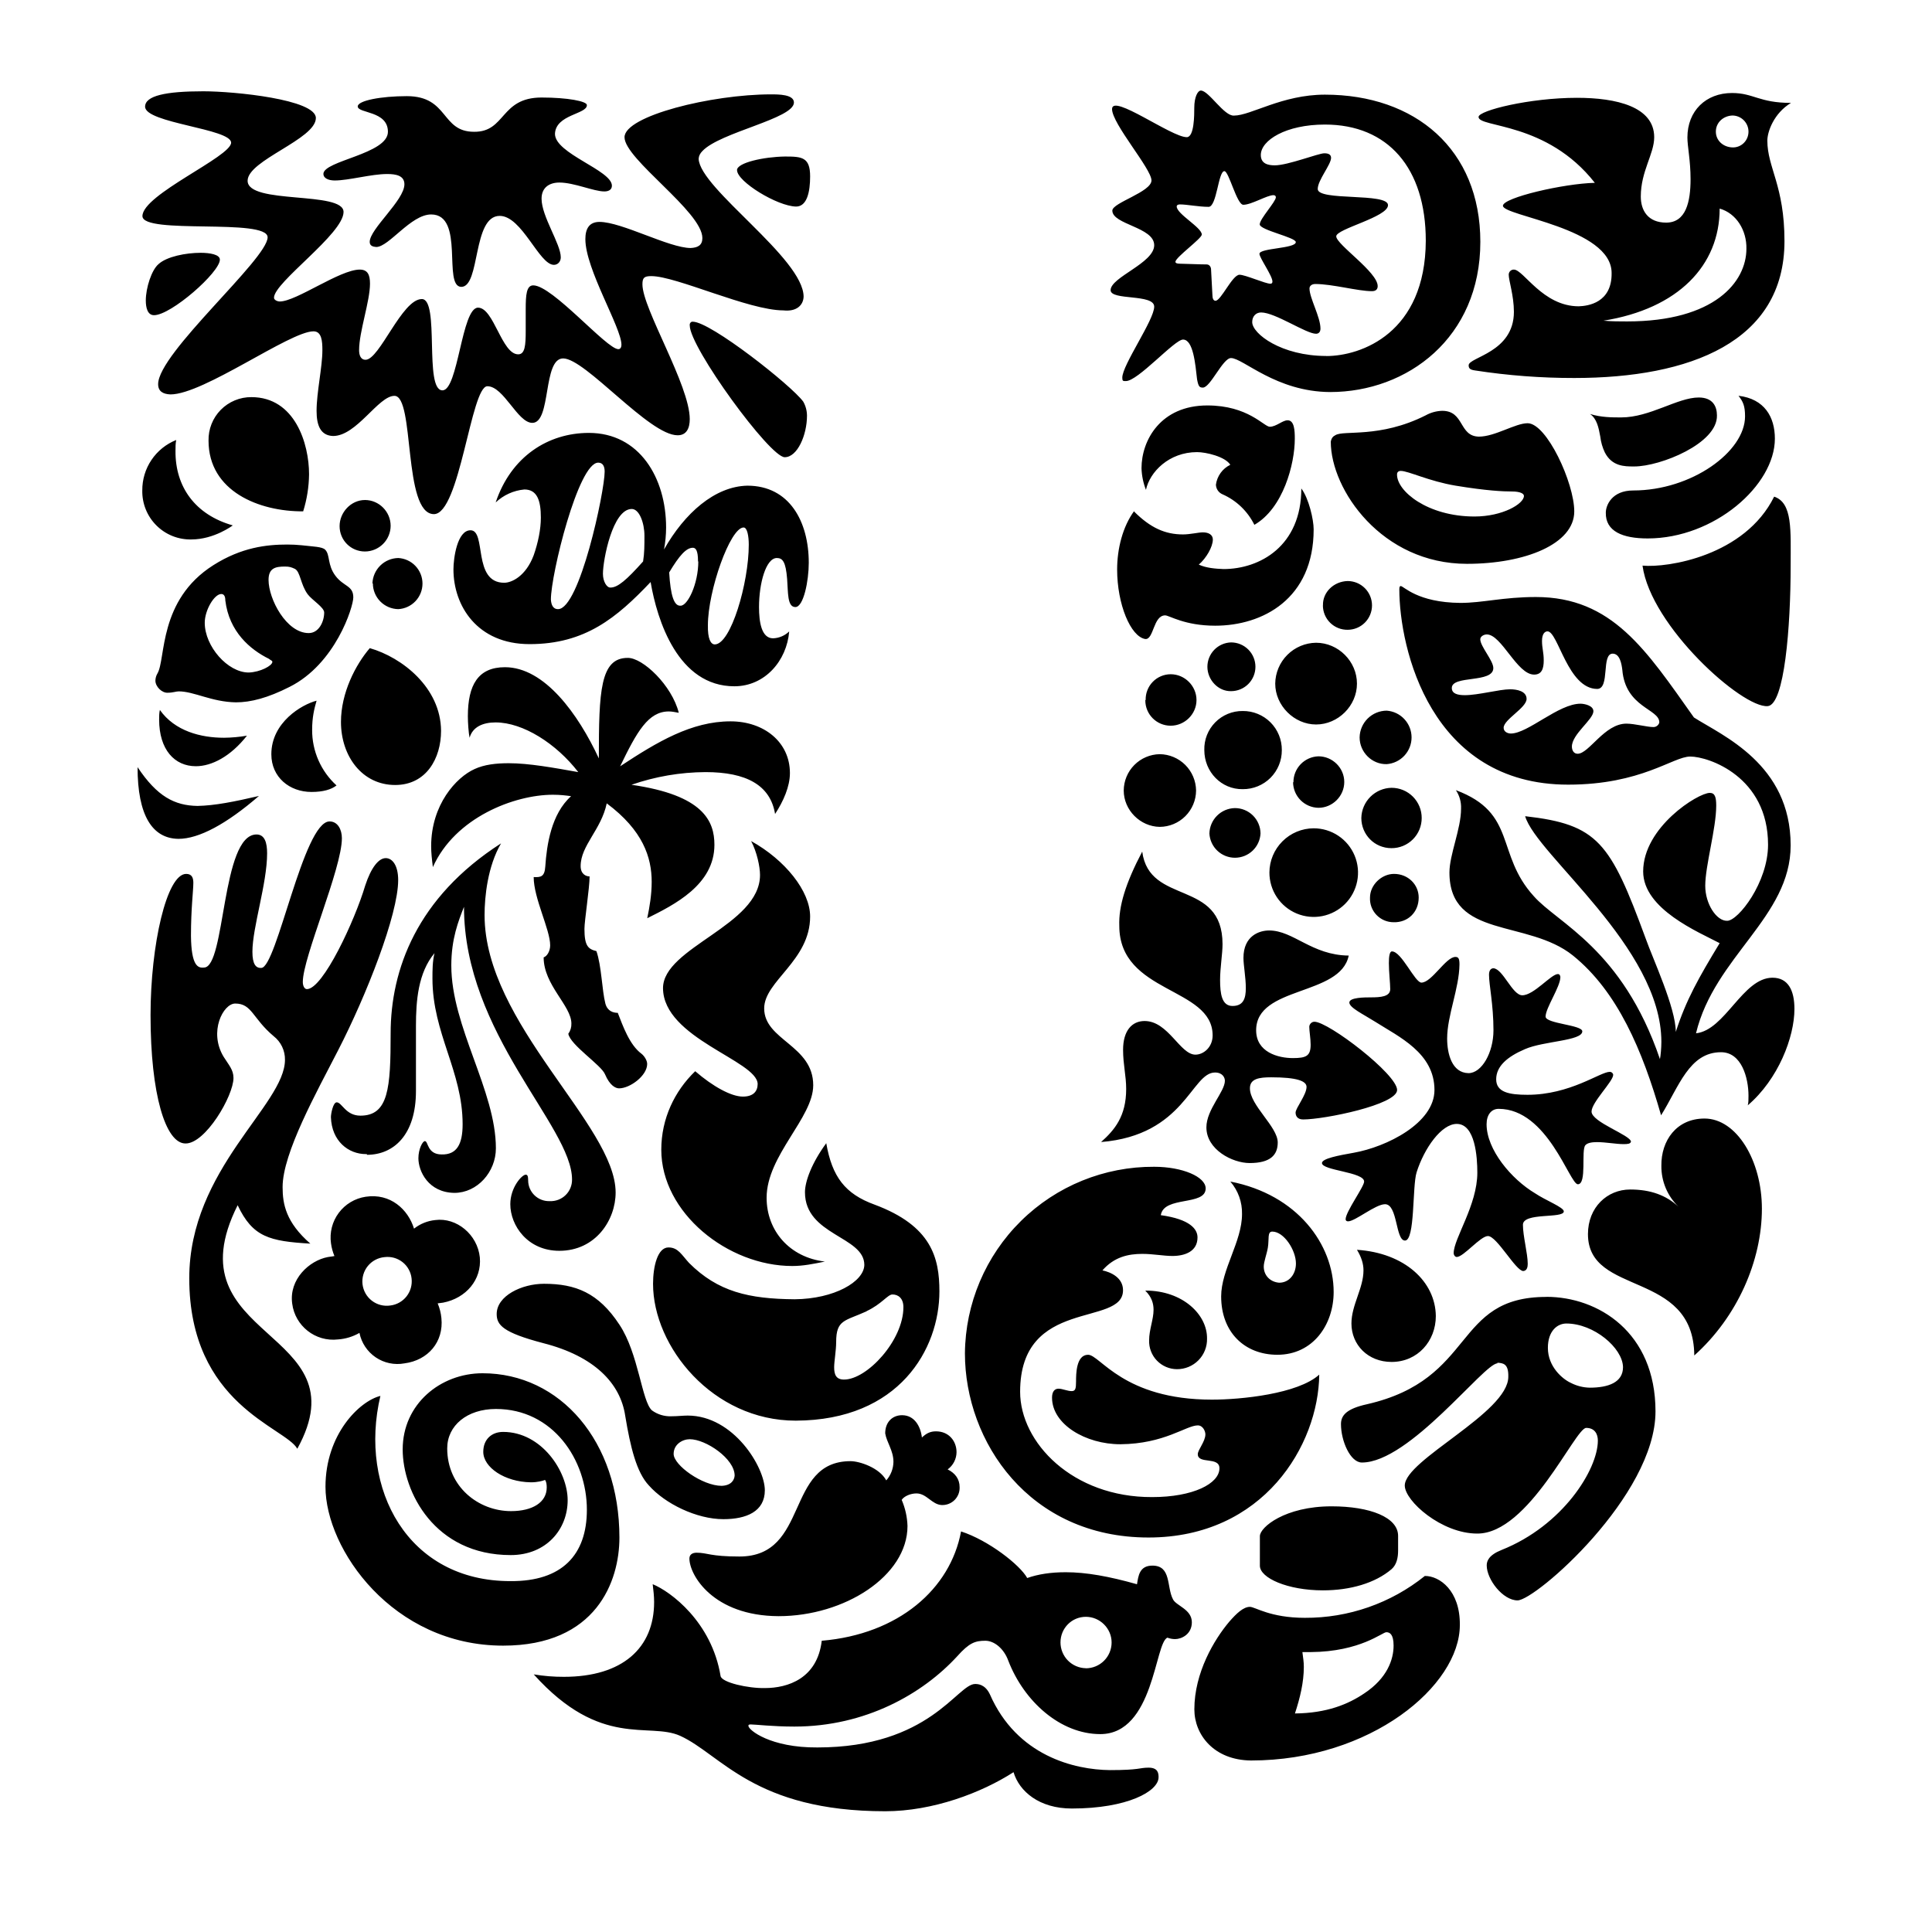 <svg width="128" height="128" viewBox="0 0 128 128" fill="none" xmlns="http://www.w3.org/2000/svg">
<path d="M108.821 37.474C109.367 41.492 115.433 46.926 117.115 46.783C118.226 46.698 118.635 41.539 118.635 37.474C118.635 35.156 118.777 33.312 117.542 32.904C115.595 36.837 110.479 37.63 108.821 37.474ZM109.163 35.673C113.571 35.673 117.59 32.158 117.59 29.061C117.59 27.636 116.91 26.425 115.181 26.221C115.481 26.61 115.614 26.886 115.614 27.584C115.614 29.926 112.07 32.495 108.204 32.495C106.798 32.495 106.389 33.469 106.389 33.968C106.365 35.203 107.501 35.673 109.163 35.673ZM108.232 30.904C107.638 30.904 106.798 30.904 106.323 29.973C106.166 29.644 106.065 29.291 106.023 28.928C105.914 28.334 105.8 27.745 105.344 27.427C106.071 27.655 106.798 27.655 107.41 27.655C109.32 27.655 111.139 26.335 112.545 26.335C113.481 26.335 113.752 26.928 113.752 27.522C113.799 29.384 109.999 30.904 108.275 30.904H108.232ZM13.517 64.102C14.947 64.102 14.657 55.286 16.994 55.286C17.54 55.286 17.697 55.832 17.697 56.535C17.697 58.535 16.723 61.442 16.723 63.057C16.723 63.874 16.947 64.15 17.312 64.126C18.334 64.126 20.105 54.422 21.834 54.422C22.381 54.422 22.651 54.968 22.651 55.533C22.651 57.556 20.062 63.418 20.062 65.057C20.062 65.328 20.177 65.532 20.333 65.532C21.402 65.532 23.516 60.967 24.195 58.673C24.584 57.485 25.083 56.853 25.558 56.853C25.991 56.853 26.38 57.328 26.38 58.307C26.38 60.601 24.266 65.964 22.404 69.579C20.97 72.372 18.723 76.395 18.723 78.647C18.723 79.782 18.946 80.984 20.561 82.394C17.854 82.233 16.742 81.962 15.745 79.848C11.223 88.845 24.105 87.985 19.697 95.984C18.904 94.549 12.539 93.072 12.539 84.689C12.539 77.44 18.88 73.213 18.88 70.215C18.885 69.914 18.819 69.615 18.689 69.343C18.559 69.071 18.367 68.833 18.129 68.648C16.723 67.465 16.7 66.487 15.583 66.487C14.79 66.487 13.812 68.353 14.814 70.011C15.156 70.557 15.469 70.876 15.469 71.417C15.469 72.605 13.607 75.782 12.287 75.758C10.971 75.758 9.974 72.51 9.974 67.261C9.974 62.606 11.042 57.898 12.334 57.898C12.724 57.898 12.809 58.174 12.809 58.487C12.809 59.034 12.652 60.15 12.652 62.012C12.676 63.988 13.108 64.15 13.517 64.102ZM24.309 76.509C26.081 76.509 27.558 75.193 27.558 72.281V67.964C27.558 66.306 27.701 64.444 28.788 63.147C28.651 63.694 28.651 64.287 28.651 64.829C28.651 68.463 30.65 70.966 30.65 74.486C30.65 75.806 30.265 76.509 29.263 76.485C28.29 76.485 28.38 75.602 28.152 75.602C27.99 75.602 27.72 76.143 27.72 76.737C27.72 77.597 28.38 79.007 30.104 79.031C31.624 79.031 32.854 77.644 32.854 76.077C32.854 72.258 29.9 68.035 29.9 63.964C29.9 62.193 30.375 61.01 30.741 60.079C30.741 68.486 37.899 74.623 37.899 78.143C37.902 78.336 37.866 78.528 37.792 78.706C37.719 78.885 37.609 79.046 37.471 79.18C37.333 79.315 37.168 79.419 36.987 79.488C36.807 79.556 36.614 79.587 36.422 79.578C36.237 79.585 36.054 79.555 35.882 79.489C35.709 79.424 35.552 79.325 35.419 79.198C35.285 79.071 35.179 78.918 35.105 78.749C35.032 78.58 34.993 78.398 34.992 78.214C34.992 77.915 34.944 77.825 34.83 77.825C34.583 77.825 33.809 78.665 33.809 79.782C33.809 81.188 34.949 82.869 37.058 82.869C39.466 82.869 40.787 80.827 40.787 79.007C40.787 74.552 32.104 67.826 32.104 60.625C32.104 59.4 32.308 57.395 33.196 55.875C27.605 59.466 25.881 64.259 25.881 68.463C25.881 72.101 25.739 73.915 23.877 73.915C22.903 73.915 22.651 73.032 22.309 73.032C22.062 73.032 21.924 73.806 21.924 74.01C21.972 75.602 23.084 76.462 24.242 76.462H24.309V76.509ZM101.207 28.04C100.39 28.04 99.05 28.928 97.981 28.928C96.642 28.904 97.031 27.218 95.549 27.218C95.166 27.228 94.792 27.331 94.457 27.517C91.393 29.061 89.004 28.472 88.463 28.838C88.325 28.904 88.211 29.018 88.168 29.265C88.168 32.448 91.55 37.355 97.188 37.355C101.05 37.355 104.299 36.039 104.299 33.883C104.299 31.997 102.475 28.04 101.207 28.04ZM97.692 34.22C94.581 34.22 92.533 32.538 92.557 31.427C92.557 31.289 92.647 31.199 92.804 31.199C93.308 31.199 94.671 31.883 96.442 32.177C98.509 32.519 99.625 32.562 100.167 32.562C100.713 32.562 100.965 32.7 100.965 32.856C100.965 33.379 99.554 34.22 97.687 34.22M25.202 92.483C23.815 92.825 21.564 95.029 21.564 98.506C21.564 102.639 26.019 109.028 33.334 109.028C39.514 109.028 41.038 104.753 41.038 101.869C41.038 95.481 37.105 90.982 31.971 90.982C29.178 90.982 26.679 93.025 26.679 96.027C26.679 98.844 28.793 103.028 33.837 103.028C36.198 103.028 37.609 101.318 37.609 99.39C37.609 97.48 35.88 94.868 33.334 94.868C32.565 94.868 32.018 95.367 32.018 96.188C32.018 97.21 33.424 98.183 35.177 98.207C35.605 98.207 35.947 98.117 36.108 98.05C36.203 98.164 36.222 98.368 36.222 98.549C36.222 99.528 35.291 100.116 33.856 100.116C31.7 100.116 29.629 98.501 29.629 95.96C29.629 94.44 30.95 93.348 32.859 93.348C36.63 93.348 38.882 96.711 38.882 100.026C38.882 103.028 37.219 104.776 33.837 104.753C27.017 104.776 23.748 98.639 25.202 92.483ZM77.713 105.959C77.281 105.137 77.618 103.726 76.35 103.726C75.486 103.726 75.419 104.41 75.329 104.961C73.486 104.439 71.966 104.164 70.603 104.164C69.627 104.164 68.778 104.292 68.056 104.548C67.582 103.684 65.492 102.05 63.672 101.461C62.965 105.275 59.535 108.272 54.443 108.704C54.148 111.208 52.196 111.839 50.672 111.839C49.579 111.863 47.831 111.478 47.741 111.046C47.152 107.455 44.425 105.437 43.242 104.957C43.29 105.342 43.337 105.755 43.337 106.14C43.337 109.18 41.248 111.094 37.357 111.094C36.689 111.096 36.022 111.042 35.362 110.932C39.813 115.886 42.991 114.067 45.062 115.003C47.764 116.228 49.968 120 58.647 120C61.806 120 65.035 118.774 67.149 117.411C67.529 118.684 68.85 119.819 71.011 119.819C74.692 119.819 76.758 118.679 76.758 117.748C76.758 117.501 76.735 117.112 76.098 117.112C75.462 117.112 75.552 117.274 73.533 117.274C71.192 117.25 67.373 116.342 65.582 112.253C65.259 111.569 64.76 111.569 64.603 111.569C63.42 111.569 61.601 115.773 54.153 115.773C51.037 115.796 49.584 114.614 49.584 114.343C49.584 114.295 49.584 114.248 49.74 114.248C50.035 114.248 51.194 114.39 52.629 114.39C57.331 114.39 61.126 112.229 63.42 109.73C64.214 108.842 64.603 108.704 65.282 108.704C65.876 108.704 66.513 109.227 66.802 110.025C67.847 112.732 70.26 114.889 72.897 114.889C76.459 114.889 76.507 108.8 77.347 108.5C77.508 108.562 77.679 108.594 77.851 108.595C78.278 108.595 78.963 108.277 78.963 107.479C78.963 106.615 77.918 106.387 77.713 105.959ZM71.942 110.524C71.494 110.516 71.067 110.333 70.753 110.015C70.439 109.696 70.262 109.266 70.26 108.818C70.26 107.868 71.011 107.118 71.942 107.118C72.873 107.118 73.647 107.887 73.647 108.818C73.647 109.272 73.467 109.707 73.146 110.028C72.826 110.348 72.391 110.529 71.937 110.529M102.451 85.924C96.229 85.924 97.844 91.372 90.567 93.034C89.227 93.329 88.843 93.761 88.843 94.35C88.843 95.466 89.46 96.896 90.23 96.896C93.388 96.896 98.319 90.327 99.207 90.327V90.284C99.578 90.308 99.953 90.341 99.929 91.215C99.929 93.6 93.07 96.716 93.07 98.421C93.07 99.442 95.502 101.603 97.868 101.603C101.292 101.622 104.361 94.602 105.088 94.602C105.658 94.602 105.862 95.01 105.862 95.442C105.862 97.352 103.544 101.076 99.478 102.691C98.637 103.028 98.499 103.418 98.499 103.712C98.499 104.643 99.568 106.03 100.542 106.03C101.729 106.03 109.681 99.1 109.681 93.509C109.681 88.26 105.881 85.919 102.456 85.919M105.32 91.937C104.885 91.928 104.458 91.819 104.071 91.619C103.525 91.372 102.551 90.55 102.551 89.301C102.551 88.165 103.188 87.686 103.777 87.686C105.596 87.686 107.501 89.301 107.529 90.574C107.529 91.595 106.546 91.937 105.32 91.937ZM24.703 38.651C24.704 39.099 24.881 39.529 25.196 39.848C25.51 40.166 25.937 40.349 26.385 40.357C26.818 40.334 27.227 40.145 27.525 39.83C27.824 39.515 27.991 39.098 27.991 38.663C27.991 38.229 27.824 37.812 27.525 37.496C27.227 37.181 26.818 36.993 26.385 36.97C25.939 36.978 25.513 37.157 25.195 37.47C24.877 37.783 24.691 38.206 24.675 38.651H24.703ZM22.499 34.856C22.499 35.792 23.245 36.538 24.181 36.538C24.631 36.535 25.062 36.355 25.38 36.037C25.699 35.719 25.879 35.288 25.881 34.837C25.881 33.901 25.112 33.127 24.181 33.127C23.25 33.127 22.499 33.949 22.499 34.856ZM20.974 46.422C19.996 46.674 17.977 47.857 17.977 49.971C17.977 51.491 19.179 52.469 20.637 52.469C21.407 52.469 21.953 52.308 22.295 52.037C21.783 51.571 21.374 51.002 21.096 50.368C20.818 49.734 20.676 49.048 20.68 48.356C20.68 47.515 20.818 46.969 20.974 46.422ZM10.591 47.04C10.543 47.239 10.543 47.468 10.543 47.672C10.543 49.672 11.569 50.764 12.976 50.764C14.021 50.764 15.27 50.127 16.362 48.74C15.86 48.827 15.352 48.873 14.842 48.878C13.318 48.878 11.588 48.446 10.591 47.035M9.114 50.826C9.114 54.032 10.092 55.552 11.821 55.576C13.18 55.576 14.999 54.597 17.155 52.735C15.498 53.12 14.225 53.372 13.089 53.395C11.569 53.372 10.411 52.773 9.114 50.826ZM20.086 33.878C20.335 33.083 20.466 32.255 20.476 31.422C20.476 29.398 19.545 26.311 16.657 26.311C16.279 26.308 15.905 26.381 15.557 26.526C15.208 26.671 14.892 26.884 14.627 27.152C14.362 27.421 14.154 27.74 14.015 28.091C13.876 28.442 13.808 28.817 13.816 29.194C13.816 32.557 17.179 33.897 20.086 33.878ZM22.224 38.148C21.677 37.421 21.882 36.761 21.544 36.419C21.34 36.215 20.747 36.215 19.977 36.124C19.666 36.093 19.354 36.077 19.041 36.077C17.659 36.077 16.001 36.262 14.134 37.445C10.477 39.763 10.999 43.667 10.43 44.622C10.344 44.766 10.298 44.93 10.296 45.097C10.296 45.487 10.724 45.919 11.114 45.895C11.456 45.895 11.66 45.805 11.84 45.805C12.861 45.805 14.025 46.508 15.636 46.532C16.614 46.532 17.749 46.237 19.179 45.511C22.224 43.99 23.407 40.214 23.407 39.578C23.407 38.785 22.77 38.875 22.224 38.148ZM16.476 44.556C15.089 44.556 13.565 42.827 13.565 41.259C13.565 40.419 14.201 39.355 14.657 39.355C14.819 39.355 14.928 39.468 14.928 39.782C15.18 41.853 16.567 43.031 17.816 43.648C17.953 43.763 18.044 43.763 18.044 43.853C18.044 44.1 17.246 44.532 16.476 44.556ZM20.452 41.943C18.975 41.943 17.792 39.692 17.792 38.419C17.792 37.626 18.267 37.535 18.884 37.535C19.179 37.535 19.312 37.583 19.545 37.692C19.906 37.896 19.906 38.718 20.386 39.373C20.68 39.763 21.478 40.238 21.478 40.58C21.478 41.169 21.136 41.943 20.452 41.943ZM24.499 42.941C23.563 44.033 22.59 45.895 22.59 47.828C22.59 50.099 23.995 52.008 26.18 52.008C28.247 52.008 29.221 50.237 29.221 48.417C29.201 45.553 26.637 43.553 24.499 42.941ZM15.422 34.809C15.422 34.809 14.196 35.74 12.676 35.74C12.247 35.749 11.821 35.671 11.422 35.511C11.024 35.351 10.662 35.112 10.359 34.808C10.055 34.505 9.816 34.143 9.656 33.745C9.496 33.346 9.418 32.92 9.427 32.491C9.422 31.773 9.633 31.069 10.034 30.474C10.435 29.878 11.007 29.417 11.674 29.151C11.627 29.398 11.627 29.603 11.627 29.878C11.607 32.263 12.942 34.106 15.422 34.809ZM90.078 48.855C90.078 49.833 90.894 50.65 91.873 50.626C92.32 50.593 92.739 50.393 93.044 50.064C93.35 49.735 93.52 49.303 93.52 48.855C93.52 48.406 93.35 47.974 93.044 47.645C92.739 47.316 92.32 47.115 91.873 47.083C91.402 47.085 90.95 47.272 90.614 47.603C90.279 47.934 90.086 48.383 90.078 48.855ZM90.192 54.194C90.192 55.286 91.056 56.193 92.191 56.193C92.454 56.194 92.714 56.143 92.956 56.043C93.199 55.943 93.419 55.796 93.605 55.611C93.791 55.425 93.938 55.205 94.039 54.963C94.139 54.72 94.191 54.461 94.191 54.198C94.192 53.935 94.142 53.675 94.042 53.432C93.942 53.189 93.795 52.968 93.61 52.781C93.425 52.595 93.204 52.447 92.962 52.346C92.719 52.246 92.459 52.194 92.196 52.194C91.668 52.203 91.165 52.417 90.791 52.79C90.417 53.163 90.203 53.666 90.192 54.194ZM84.102 57.803C84.1 58.385 84.271 58.953 84.592 59.438C84.914 59.922 85.372 60.299 85.909 60.523C86.445 60.746 87.036 60.806 87.606 60.693C88.176 60.58 88.7 60.301 89.112 59.89C89.523 59.48 89.803 58.956 89.916 58.386C90.03 57.816 89.972 57.225 89.749 56.688C89.526 56.152 89.15 55.693 88.666 55.371C88.182 55.048 87.614 54.877 87.033 54.877C86.257 54.881 85.513 55.191 84.965 55.74C84.416 56.289 84.106 57.027 84.102 57.803ZM85.669 51.814C85.671 52.262 85.847 52.691 86.162 53.01C86.476 53.329 86.903 53.511 87.351 53.519C88.282 53.519 89.061 52.745 89.061 51.809C89.061 50.873 88.282 50.108 87.351 50.108C86.903 50.122 86.479 50.311 86.169 50.634C85.859 50.958 85.688 51.39 85.693 51.837L85.669 51.814ZM80.126 55.224C80.15 55.658 80.339 56.066 80.654 56.364C80.97 56.663 81.388 56.828 81.822 56.828C82.256 56.827 82.674 56.66 82.988 56.361C83.303 56.062 83.491 55.653 83.513 55.219C83.509 54.771 83.328 54.342 83.008 54.026C82.688 53.711 82.257 53.535 81.808 53.538C81.364 53.549 80.942 53.73 80.629 54.044C80.316 54.358 80.136 54.781 80.126 55.224ZM84.487 45.292C84.487 46.745 85.741 47.999 87.194 47.999C88.648 47.999 89.902 46.764 89.902 45.292C89.902 43.819 88.667 42.584 87.194 42.584C86.479 42.593 85.795 42.881 85.289 43.387C84.783 43.893 84.495 44.577 84.487 45.292ZM87.645 40.114C87.646 40.328 87.689 40.54 87.772 40.737C87.855 40.934 87.976 41.112 88.129 41.262C88.281 41.412 88.462 41.53 88.66 41.609C88.858 41.689 89.071 41.728 89.284 41.725C89.713 41.725 90.123 41.555 90.426 41.252C90.729 40.949 90.899 40.538 90.899 40.11C90.899 39.681 90.729 39.271 90.426 38.968C90.123 38.665 89.713 38.495 89.284 38.495C88.377 38.519 87.622 39.226 87.65 40.11M79.993 44.176C79.993 45.035 80.701 45.81 81.561 45.791C81.989 45.791 82.4 45.621 82.703 45.318C83.006 45.015 83.176 44.604 83.176 44.176C83.176 43.747 83.006 43.337 82.703 43.034C82.4 42.731 81.989 42.561 81.561 42.561C81.141 42.573 80.742 42.749 80.449 43.05C80.157 43.352 79.993 43.755 79.993 44.176ZM79.789 49.695C79.789 51.149 80.929 52.308 82.335 52.284C82.676 52.287 83.014 52.222 83.329 52.093C83.645 51.964 83.932 51.774 84.173 51.533C84.414 51.292 84.604 51.005 84.733 50.69C84.862 50.374 84.927 50.036 84.924 49.695C84.927 49.354 84.862 49.016 84.733 48.701C84.604 48.385 84.414 48.099 84.173 47.858C83.932 47.617 83.645 47.426 83.329 47.297C83.014 47.168 82.676 47.103 82.335 47.106C81.996 47.102 81.66 47.167 81.346 47.296C81.032 47.426 80.748 47.617 80.511 47.859C80.273 48.1 80.086 48.388 79.962 48.703C79.838 49.019 79.779 49.356 79.789 49.695ZM74.45 52.374C74.45 53.671 75.543 54.764 76.835 54.782C77.472 54.779 78.082 54.524 78.533 54.073C78.984 53.622 79.239 53.012 79.243 52.374C79.235 51.738 78.979 51.13 78.529 50.679C78.079 50.23 77.471 49.973 76.835 49.966C76.201 49.976 75.597 50.234 75.151 50.684C74.705 51.134 74.454 51.741 74.45 52.374ZM75.88 46.399C75.88 47.33 76.63 48.08 77.561 48.08C78.492 48.08 79.271 47.311 79.271 46.38C79.271 45.449 78.497 44.67 77.561 44.67C77.339 44.67 77.12 44.715 76.915 44.802C76.711 44.889 76.526 45.016 76.372 45.175C76.217 45.334 76.096 45.523 76.016 45.73C75.935 45.937 75.897 46.158 75.903 46.38H75.875L75.88 46.399ZM90.766 59.466C90.766 58.625 91.536 57.898 92.358 57.898C93.288 57.898 93.992 58.602 93.992 59.466C93.992 60.444 93.265 61.129 92.329 61.1C92.118 61.1 91.908 61.058 91.713 60.975C91.519 60.892 91.343 60.77 91.196 60.618C91.05 60.465 90.936 60.284 90.861 60.086C90.787 59.888 90.757 59.677 90.766 59.466ZM92.196 103.959C92.538 103.66 92.628 103.185 92.628 102.729V101.755C92.628 100.525 90.766 99.798 88.22 99.798C85.133 99.798 83.47 101.185 83.47 101.774V103.731C83.47 104.548 85.313 105.365 87.65 105.365C89.446 105.365 91.108 104.89 92.196 103.959ZM94.4 104.411C92.147 106.221 89.339 107.2 86.448 107.185C84.154 107.185 83.152 106.458 82.81 106.458C82.382 106.458 81.927 106.885 81.447 107.436C80.449 108.614 79.129 110.818 79.129 113.25C79.129 114.932 80.425 116.613 82.881 116.637C90.814 116.637 96.718 111.683 96.718 107.66C96.742 105.38 95.374 104.406 94.4 104.411ZM90.4 112.182C89.332 112.908 87.902 113.502 85.793 113.521C86.13 112.5 86.382 111.455 86.382 110.434C86.382 110.092 86.335 109.845 86.287 109.455H86.833C90.153 109.431 91.607 108.116 91.854 108.139C92.058 108.139 92.329 108.253 92.329 109.023C92.329 109.954 91.901 111.184 90.4 112.182ZM95.877 68.805C95.877 69.826 96.195 71.075 97.288 71.099C98.171 71.099 98.946 69.736 98.946 68.258C98.946 66.558 98.651 65.261 98.651 64.577C98.651 64.282 98.784 64.15 98.946 64.15C99.582 64.192 100.195 65.94 100.855 65.94C101.625 65.94 102.765 64.534 103.216 64.534C103.354 64.534 103.378 64.691 103.378 64.739C103.378 65.375 102.399 66.781 102.399 67.351C102.399 67.826 104.831 67.897 104.831 68.329C104.831 68.966 102.266 68.966 101.036 69.507C99.853 70.011 99.126 70.647 99.126 71.507C99.126 72.367 99.991 72.533 101.197 72.533C104.038 72.533 106.014 71.013 106.65 71.013C106.783 71.013 106.878 71.123 106.878 71.213C106.878 71.645 105.444 73.032 105.444 73.645C105.444 74.348 108.056 75.212 108.056 75.644C108.009 75.782 107.852 75.801 107.558 75.801C107.083 75.801 106.375 75.668 105.81 75.668C105.468 75.668 105.173 75.716 105.035 75.873C104.741 76.191 105.149 78.461 104.537 78.461C103.99 78.461 102.537 73.464 99.288 73.464C98.813 73.464 98.49 73.849 98.49 74.486C98.49 76.167 100.129 78.119 101.696 79.055C102.399 79.53 103.606 79.986 103.606 80.257C103.606 80.755 100.898 80.304 100.898 81.145C100.898 81.895 101.216 83.05 101.216 83.734C101.216 83.938 101.169 84.19 100.922 84.209C100.423 84.209 99.174 81.891 98.58 81.891C98.081 81.891 96.965 83.278 96.514 83.278C96.4 83.278 96.309 83.145 96.309 83.031C96.309 82.052 97.877 79.848 97.877 77.692C97.877 76.666 97.739 74.462 96.514 74.462C95.493 74.462 94.357 76.077 93.854 77.668C93.559 78.599 93.763 82.19 93.084 82.19C92.448 82.19 92.609 79.782 91.764 79.782C91.127 79.782 89.788 80.917 89.313 80.917C89.218 80.917 89.151 80.87 89.151 80.779C89.151 80.281 90.377 78.623 90.377 78.281C90.377 77.644 87.584 77.554 87.584 77.055C87.584 76.756 88.676 76.552 89.698 76.371C91.854 75.987 95.037 74.419 95.037 72.215C95.037 69.759 92.676 68.691 91.108 67.693C90.31 67.189 89.398 66.762 89.398 66.42C89.398 66.078 90.424 66.078 90.833 66.078C91.469 66.078 92.106 66.031 92.106 65.532C92.106 65.147 92.016 64.397 92.016 63.807C92.016 63.375 92.063 63.033 92.22 63.033C92.856 63.033 93.74 65.1 94.172 65.1C94.856 65.1 95.787 63.399 96.424 63.399C96.628 63.399 96.694 63.513 96.694 63.898C96.675 65.489 95.877 67.284 95.877 68.805ZM75.675 56.421C76.15 60.012 80.996 58.217 80.996 62.558C80.996 63.195 80.834 64.126 80.834 64.919C80.834 65.85 80.948 66.648 81.656 66.648C82.382 66.648 82.539 66.144 82.539 65.46C82.539 64.776 82.382 63.941 82.382 63.465C82.382 61.988 83.447 61.646 84.083 61.646C85.698 61.646 86.904 63.285 89.356 63.309C88.809 66.011 83.223 65.304 83.223 68.258C83.223 69.712 84.677 70.101 85.655 70.101C86.539 70.101 86.833 69.963 86.833 69.213C86.833 68.785 86.743 68.329 86.743 68.03C86.743 67.874 86.881 67.693 87.085 67.693C88.016 67.693 92.562 71.17 92.562 72.215C92.562 73.189 87.745 74.167 86.335 74.167C85.907 74.167 85.836 73.873 85.836 73.711C85.836 73.417 86.562 72.533 86.562 72.011C86.562 71.621 85.926 71.374 84.221 71.374C83.427 71.374 82.81 71.465 82.81 72.101C82.81 73.236 84.653 74.647 84.653 75.692C84.653 76.533 84.154 77.055 82.791 77.055C81.651 77.055 79.927 76.167 79.927 74.69C79.927 73.507 81.152 72.329 81.152 71.602C81.152 71.393 80.996 71.056 80.497 71.056C78.929 71.056 78.497 75.212 72.949 75.663C73.837 74.87 74.612 73.963 74.612 72.148C74.612 71.26 74.407 70.534 74.407 69.555C74.407 68.282 74.996 67.645 75.832 67.645C77.404 67.645 78.179 69.873 79.2 69.873C79.746 69.873 80.34 69.374 80.34 68.6C80.34 65.37 74.156 65.85 74.156 61.333C74.108 60.055 74.564 58.53 75.675 56.421ZM89.902 82.803C90.193 83.278 90.337 83.732 90.334 84.166C90.334 85.349 89.536 86.46 89.536 87.686C89.536 89.097 90.629 90.232 92.196 90.232C93.925 90.232 95.127 88.845 95.127 87.192C95.103 84.912 93.061 83.007 89.902 82.803ZM75.88 85.51C76.312 85.938 76.426 86.37 76.426 86.778C76.426 87.415 76.132 88.094 76.132 88.802C76.124 89.049 76.166 89.296 76.255 89.526C76.344 89.757 76.478 89.968 76.65 90.145C76.822 90.323 77.028 90.465 77.255 90.562C77.483 90.66 77.727 90.71 77.975 90.712C78.24 90.713 78.502 90.662 78.747 90.561C78.992 90.46 79.214 90.31 79.4 90.121C79.586 89.933 79.732 89.709 79.83 89.463C79.928 89.216 79.975 88.953 79.969 88.688C79.993 87.097 78.355 85.505 75.903 85.505L75.88 85.51ZM76.906 80.508C78.858 80.779 79.338 81.439 79.338 81.981C79.338 82.917 78.497 83.211 77.675 83.211C77.086 83.211 76.402 83.073 75.68 83.073C74.745 83.073 73.814 83.278 73.039 84.166C73.585 84.28 74.403 84.641 74.403 85.482C74.403 87.938 67.586 85.914 67.586 92.208C67.586 95.571 71.063 99.209 76.336 99.186C79.043 99.186 80.791 98.297 80.791 97.276C80.791 96.483 79.357 97.024 79.357 96.345C79.357 96.05 79.86 95.504 79.86 95.029C79.86 94.825 79.699 94.436 79.357 94.436C78.587 94.436 77.153 95.661 74.227 95.685C71.928 95.685 69.7 94.369 69.7 92.597C69.7 92.208 69.862 92.004 70.132 92.004C70.384 92.004 70.726 92.165 70.997 92.165C71.249 92.165 71.291 92.004 71.291 91.528C71.291 91.053 71.291 89.757 72.089 89.757C72.887 89.757 74.426 92.73 80.293 92.73C82.221 92.73 85.993 92.35 87.403 91.073C87.356 95.728 83.722 101.864 76.089 101.864C68.18 101.864 63.929 95.504 63.929 89.666C63.956 86.365 65.292 83.21 67.643 80.892C69.994 78.574 73.168 77.283 76.469 77.302C78.335 77.302 79.879 77.963 79.879 78.737C79.879 79.915 77.11 79.212 76.906 80.508ZM81.513 78.281C82.03 78.879 82.306 79.647 82.287 80.437C82.287 82.257 80.905 84.118 80.905 85.89C80.905 88.279 82.473 89.757 84.629 89.757C86.995 89.757 88.358 87.757 88.358 85.596C88.358 82.461 85.964 79.145 81.513 78.281ZM84.748 84.983C84.159 84.936 83.727 84.508 83.727 83.914C83.727 83.596 83.931 83.073 83.998 82.665C84.093 82.095 83.95 81.596 84.292 81.596C85.066 81.596 85.859 82.826 85.859 83.71C85.859 84.394 85.432 84.983 84.748 84.983ZM49.513 32.177C47.356 32.225 45.356 33.996 43.993 36.405C44.083 35.925 44.129 35.439 44.131 34.951C44.131 31.655 42.359 28.681 39.015 28.681C36.312 28.681 33.856 30.249 32.84 33.289C33.359 32.797 34.028 32.494 34.74 32.429C35.586 32.429 35.833 33.156 35.833 34.291C35.833 35.06 35.652 35.949 35.358 36.789C34.835 38.176 33.904 38.609 33.405 38.609C31.291 38.609 32.246 35.132 31.173 35.132C30.289 35.132 30.042 36.994 30.042 37.721C30.042 40.129 31.61 42.675 35.087 42.675C38.768 42.675 40.858 40.927 43.105 38.561C43.537 41.107 44.924 45.468 48.653 45.468C50.672 45.468 52.125 43.786 52.286 41.834C51.999 42.113 51.618 42.276 51.218 42.29C50.444 42.29 50.287 41.197 50.287 40.219C50.287 38.651 50.743 36.97 51.469 36.97C51.854 36.97 52.059 37.222 52.149 38.357C52.22 39.245 52.149 40.219 52.695 40.219C53.241 40.219 53.583 38.471 53.583 37.288C53.583 34.562 52.31 32.177 49.513 32.177ZM36.972 40.357C36.607 40.357 36.517 40.015 36.498 39.72C36.498 38.058 38.312 30.652 39.633 30.652C39.946 30.652 40.06 30.904 40.06 31.246C40.06 32.562 38.402 40.357 36.972 40.357ZM42.606 37.198C41.514 38.423 40.925 38.927 40.45 38.927C40.198 38.946 39.946 38.519 39.946 38.015C39.946 37.108 40.583 33.721 41.855 33.721C42.359 33.721 42.696 34.652 42.696 35.493C42.696 36.129 42.696 36.647 42.606 37.198ZM45.081 40.129C44.653 40.153 44.425 39.45 44.335 37.925C45.014 36.789 45.47 36.291 45.903 36.291C46.083 36.291 46.245 36.447 46.245 37.174V37.198H46.264C46.264 38.675 45.56 40.153 45.081 40.129ZM47.356 42.694C47.085 42.694 46.881 42.314 46.9 41.425C46.9 39.131 48.377 34.947 49.266 34.947C49.513 34.947 49.608 35.54 49.608 36.087C49.608 38.628 48.42 42.694 47.356 42.694ZM41.585 43.587C39.766 43.587 39.675 45.791 39.675 50.246C38.312 47.316 36.084 44.204 33.453 44.204C31.676 44.204 30.997 45.382 30.997 47.453C30.997 47.881 31.044 48.546 31.111 48.878C31.315 48.156 31.994 47.862 32.835 47.862C34.654 47.862 36.858 49.268 38.312 51.154C36.65 50.859 35.039 50.565 33.7 50.565C32.859 50.565 32.085 50.655 31.448 50.949C30.223 51.495 28.565 53.315 28.565 56.065C28.565 56.492 28.613 56.925 28.679 57.447C30.151 54.156 34.084 52.654 36.63 52.654C37.129 52.654 37.495 52.702 37.837 52.749C36.517 53.928 36.222 55.994 36.127 57.404C36.084 58.084 35.837 58.131 35.358 58.108C35.358 59.518 36.45 61.584 36.45 62.63C36.45 63.014 36.246 63.356 36.018 63.428C36.018 65.266 37.856 66.629 37.856 67.812C37.865 68.055 37.794 68.294 37.652 68.491C37.789 69.242 39.837 70.562 40.084 71.175C40.402 71.925 40.787 72.106 41.015 72.106C41.742 72.106 42.877 71.265 42.877 70.491C42.877 70.244 42.672 69.945 42.497 69.811C41.699 69.218 41.262 67.95 40.929 67.104C40.63 67.104 40.245 66.995 40.108 66.491C39.88 65.608 39.856 63.993 39.514 63.014C38.972 62.881 38.721 62.677 38.721 61.542C38.721 60.995 39.062 58.834 39.062 58.065C38.811 58.065 38.469 57.903 38.469 57.381C38.469 56.017 39.832 54.972 40.198 53.224C42.606 55.02 43.176 56.811 43.176 58.426C43.176 59.267 43.038 60.088 42.882 60.834C44.653 59.95 47.332 58.63 47.332 55.97C47.332 54.403 46.605 52.678 41.837 51.994C43.415 51.446 45.073 51.162 46.743 51.154C49.446 51.154 51.037 52.018 51.351 53.928C51.902 53.087 52.334 52.108 52.334 51.22C52.334 49.154 50.605 47.791 48.401 47.791C45.812 47.791 43.537 49.154 41.086 50.769C42.197 48.474 42.948 47.135 44.311 47.135C44.516 47.135 44.739 47.182 44.971 47.225C44.516 45.406 42.582 43.568 41.585 43.587ZM112.93 74.106C115.048 74.106 116.73 76.879 116.73 80.081C116.73 83.51 115.115 87.239 112.251 89.804C112.203 84.104 105.206 85.919 105.206 81.763C105.206 79.991 106.479 78.808 108.004 78.808C109.367 78.808 110.389 79.193 111.206 79.948C110.842 79.598 110.553 79.177 110.358 78.712C110.163 78.246 110.065 77.745 110.07 77.24C110.047 75.578 111.063 74.106 112.93 74.106ZM81.513 30.795C81.171 30.249 79.898 29.954 79.309 29.954C77.447 29.954 76.174 31.27 75.922 32.453C75.743 31.997 75.644 31.513 75.628 31.023C75.628 29.161 76.901 26.862 79.989 26.862C82.696 26.862 83.741 28.273 84.126 28.273C84.553 28.273 84.966 27.845 85.308 27.845C85.76 27.845 85.784 28.544 85.784 29.066C85.784 30.747 85.014 33.678 83.105 34.771C82.66 33.869 81.911 33.152 80.991 32.747C80.865 32.694 80.758 32.605 80.681 32.492C80.605 32.38 80.562 32.247 80.558 32.111C80.596 31.83 80.702 31.563 80.868 31.333C81.033 31.103 81.254 30.919 81.508 30.795H81.513ZM75.129 33.883C76.222 34.975 77.195 35.407 78.378 35.407C78.853 35.407 79.4 35.27 79.694 35.27C80.079 35.27 80.354 35.431 80.354 35.745C80.354 36.224 79.922 36.98 79.423 37.407C79.922 37.635 80.516 37.678 81.057 37.702C83.466 37.702 86.216 36.181 86.216 32.362C86.715 33.023 87.033 34.429 87.033 35.07C87.033 39.678 83.651 41.454 80.511 41.454C78.469 41.454 77.471 40.77 77.195 40.77C76.402 40.77 76.445 42.385 75.88 42.337C74.901 42.181 74.013 40.02 74.013 37.73C74.013 36.362 74.379 34.885 75.153 33.84H75.129V33.883ZM38.882 6.96C38.882 6.708 37.609 6.461 35.88 6.461C33.13 6.461 33.519 8.755 31.405 8.731C29.201 8.731 29.743 6.37 26.95 6.37C25.245 6.37 23.701 6.665 23.701 7.05C23.701 7.525 25.701 7.325 25.701 8.731C25.701 10.209 21.426 10.641 21.426 11.524C21.426 11.8 21.749 11.957 22.176 11.957C23.112 11.957 24.589 11.529 25.653 11.529C26.247 11.529 26.793 11.638 26.793 12.208C26.793 13.277 24.494 15.163 24.494 16.027C24.494 16.298 24.722 16.346 24.927 16.364C25.767 16.364 27.221 14.208 28.565 14.208C30.812 14.208 29.316 18.982 30.56 19.006C31.838 19.006 31.291 14.303 33.106 14.303C34.583 14.303 35.718 17.547 36.697 17.547C36.949 17.547 37.153 17.343 37.153 17.049C37.153 16.16 35.88 14.341 35.88 13.163C35.88 12.436 36.379 12.094 37.063 12.094C38.041 12.094 39.333 12.683 40.041 12.683C40.288 12.683 40.54 12.593 40.54 12.303C40.54 11.277 36.768 10.185 36.768 8.869C36.816 7.572 38.906 7.572 38.882 6.96ZM48.833 11.277C48.833 12.028 51.493 13.662 52.742 13.685C53.469 13.685 53.673 12.707 53.673 11.686C53.673 10.413 53.127 10.37 52.011 10.37C50.605 10.389 48.828 10.778 48.828 11.273L48.833 11.277ZM53.241 19.661C53.241 17.115 46.377 12.503 46.287 10.527C46.294 10.34 46.377 10.166 46.539 10.004C47.717 8.755 52.6 7.862 52.6 6.793C52.6 6.252 51.579 6.252 51.08 6.252C47.147 6.252 41.376 7.677 41.376 9.092C41.376 10.546 46.534 14.023 46.534 15.771C46.534 16.246 46.24 16.407 45.76 16.431C44.33 16.431 41.195 14.702 39.718 14.702C39.034 14.702 38.782 15.158 38.782 15.842C38.782 17.837 41.172 21.703 41.172 22.839C41.172 22.972 41.124 23.133 40.967 23.133C40.193 23.133 36.602 18.906 35.329 18.906C34.878 18.906 34.83 19.542 34.83 20.473V21.908C34.83 22.881 34.783 23.475 34.331 23.475C33.239 23.475 32.717 20.383 31.672 20.383C30.579 20.383 30.356 25.884 29.311 25.86C28.081 25.86 29.149 19.813 27.948 19.813C26.627 19.813 25.15 23.836 24.219 23.836C23.877 23.836 23.791 23.494 23.791 23.2C23.791 21.974 24.513 19.97 24.513 18.792C24.513 18.203 24.357 17.861 23.834 17.861C22.514 17.861 19.63 19.974 18.538 19.974C18.381 19.974 18.153 19.88 18.153 19.723C18.153 18.701 22.761 15.495 22.761 14.042C22.761 12.636 16.405 13.567 16.405 11.976C16.405 10.612 20.927 9.225 20.927 7.819C20.927 6.589 15.54 6.048 13.47 6.048C10.976 6.048 9.613 6.342 9.613 7.069C9.613 8.161 15.312 8.522 15.312 9.453C15.312 10.384 9.437 12.887 9.437 14.317C9.437 15.566 17.73 14.431 17.73 15.723C17.726 17.163 10.477 23.385 10.477 25.451C10.477 25.926 10.795 26.111 11.294 26.131C13.498 26.131 19.203 21.951 20.77 21.951C21.317 21.951 21.359 22.611 21.359 23.2C21.359 24.316 20.974 25.997 20.974 27.223C20.974 28.201 21.245 28.857 22.067 28.886C23.634 28.886 25.064 26.226 26.133 26.226C27.496 26.226 26.679 34.039 28.745 34.063C30.47 34.063 31.201 25.589 32.289 25.589C33.377 25.589 34.289 28.016 35.267 28.016C36.54 28.016 35.947 23.746 37.31 23.746C38.787 23.746 43.014 28.857 44.9 28.838C45.489 28.838 45.698 28.363 45.698 27.769C45.698 25.518 42.563 20.454 42.563 18.839C42.563 18.407 42.672 18.293 43.152 18.293C44.81 18.293 49.603 20.564 51.902 20.564C52.761 20.659 53.218 20.231 53.241 19.661ZM14.567 17.201C14.567 18.041 11.337 20.882 10.206 20.882C9.774 20.882 9.66 20.383 9.66 19.908C9.66 19.067 10.045 17.884 10.501 17.5C11.047 16.996 12.315 16.749 13.294 16.749C13.911 16.749 14.567 16.863 14.567 17.201ZM45.698 21.566C45.698 23.019 51.018 30.315 51.992 30.291C52.833 30.291 53.465 28.814 53.465 27.541C53.464 27.215 53.379 26.894 53.218 26.61C52.443 25.541 47.081 21.314 45.903 21.314C45.788 21.295 45.675 21.409 45.698 21.566ZM118.658 6.817C116.545 6.817 116.184 6.162 114.749 6.162C113.025 6.162 111.795 7.34 111.795 9.111C111.795 9.705 112.004 10.631 112.004 11.866C112.004 13.363 111.704 14.749 110.389 14.749C109.187 14.749 108.707 13.951 108.707 13.021C108.707 11.339 109.595 10.204 109.595 9.092C109.595 7.069 107.092 6.48 104.48 6.48C101.345 6.48 97.958 7.321 97.958 7.748C97.958 8.475 102.48 8.047 105.662 12.113C103.596 12.161 99.573 13.092 99.573 13.633C99.573 14.317 106.774 15.091 106.774 18.089C106.798 20.065 105.206 20.274 104.594 20.293C102.209 20.293 100.936 17.861 100.3 17.861C100.254 17.859 100.209 17.867 100.167 17.884C100.125 17.901 100.087 17.926 100.055 17.958C100.023 17.99 99.998 18.028 99.981 18.07C99.964 18.112 99.956 18.157 99.957 18.203C99.957 18.587 100.3 19.59 100.3 20.659C100.3 23.361 97.302 23.656 97.302 24.202C97.302 24.406 97.392 24.497 97.73 24.544C99.903 24.879 102.1 25.046 104.299 25.043C111.956 25.043 118.226 22.654 118.226 15.975C118.226 12.294 117.091 11.111 117.091 9.316C117.091 8.726 117.523 7.501 118.658 6.817ZM107.8 21.295C107.325 21.295 106.774 21.295 106.232 21.247C111.182 20.454 113.932 17.59 113.932 13.819C115.048 14.137 115.728 15.272 115.704 16.479C115.704 18.678 113.595 21.295 107.8 21.295ZM114.773 9.767C114.16 9.743 113.68 9.311 113.68 8.722C113.68 8.104 114.184 7.677 114.773 7.653C115.056 7.653 115.328 7.766 115.528 7.966C115.729 8.166 115.842 8.438 115.842 8.722C115.842 9.311 115.367 9.79 114.773 9.767ZM117.433 64.776C115.457 64.776 114.298 68.254 112.365 68.458C113.59 63.37 118.635 60.758 118.635 56.008C118.635 50.621 114.113 48.74 112.227 47.534C109.068 43.078 106.821 39.554 101.753 39.554C99.597 39.554 98.233 39.944 96.756 39.944C93.892 39.92 93.004 38.827 92.799 38.827C92.752 38.827 92.709 38.875 92.709 39.032C92.709 42.965 94.78 51.985 103.891 51.985C108.755 51.985 110.845 50.123 111.98 50.123C113.205 50.123 117.138 51.462 117.138 55.965C117.138 58.459 115.162 61.005 114.431 61.005C113.728 61.029 112.977 59.894 112.977 58.687C112.977 57.347 113.704 54.892 113.704 53.372C113.704 52.802 113.614 52.531 113.277 52.531C112.502 52.531 108.864 54.801 108.864 57.737C108.864 60.236 112.545 61.755 113.932 62.487C112.545 64.776 111.704 66.254 111.025 68.368C111.025 66.776 109.505 63.527 109.025 62.164C106.684 55.799 105.867 54.621 101.045 54.075C101.777 56.621 110.07 62.758 110.07 69.028C110.07 69.412 110.023 69.959 109.975 70.168C107.482 62.848 103.183 61.166 101.615 59.371C99.074 56.578 100.523 53.87 96.457 52.35C96.698 52.712 96.818 53.142 96.799 53.576C96.799 54.916 96.029 56.621 96.029 57.803C96.029 62.212 101.207 60.891 104.209 63.304C107.163 65.689 108.816 69.574 110.051 73.892C111.229 72.006 111.909 69.712 114.022 69.712C115.386 69.712 115.842 71.412 115.842 72.595C115.842 72.847 115.842 73.07 115.794 73.231C117.818 71.502 118.886 68.71 118.886 66.847C118.886 65.598 118.459 64.776 117.433 64.776ZM109.548 48.17C109.12 48.17 108.299 47.943 107.752 47.943C106.299 47.943 105.278 49.938 104.522 49.938C104.252 49.938 104.142 49.691 104.142 49.462C104.142 48.645 105.567 47.667 105.567 47.121C105.567 46.741 104.959 46.622 104.712 46.622C103.254 46.622 101.231 48.598 100.095 48.598C99.891 48.598 99.62 48.484 99.62 48.218C99.62 47.667 101.14 46.898 101.14 46.304C101.14 45.781 100.48 45.667 100.048 45.667C99.345 45.667 97.934 46.057 97.05 46.057C96.576 46.057 96.186 45.962 96.186 45.582C96.186 44.712 98.936 45.282 98.936 44.261C98.936 43.763 98.072 42.827 98.072 42.352C98.072 42.171 98.3 42.033 98.504 42.033C99.483 42.033 100.504 44.694 101.639 44.694C102.143 44.694 102.276 44.304 102.276 43.758C102.276 43.212 102.162 42.941 102.162 42.466C102.162 41.967 102.366 41.829 102.527 41.829C103.23 41.829 103.867 45.644 105.824 45.644C106.684 45.624 106.071 43.306 106.845 43.306C107.32 43.306 107.434 43.986 107.482 44.375C107.686 46.874 109.933 46.964 109.933 47.852C109.933 47.943 109.8 48.17 109.548 48.17ZM87.778 6.271C84.938 6.271 82.872 7.658 81.755 7.658C81.1 7.71 80.084 6 79.561 6C79.352 6 79.124 6.428 79.124 7.14C79.124 7.615 79.124 9.088 78.625 9.088C77.604 9.088 73.676 6.181 73.676 7.226C73.676 8.204 76.288 11.182 76.288 11.952C76.288 12.721 73.695 13.429 73.695 13.951C73.695 14.883 76.469 15.044 76.469 16.246C76.469 17.433 73.581 18.36 73.581 19.224C73.581 19.927 76.469 19.452 76.469 20.317C76.469 21.2 74.355 24.178 74.355 25.019C74.355 25.247 74.403 25.247 74.583 25.247C75.376 25.271 77.813 22.497 78.378 22.497C79.058 22.497 79.195 24.131 79.309 25.133C79.4 25.608 79.466 25.679 79.694 25.679C80.193 25.679 81.014 23.722 81.556 23.722C82.354 23.722 84.534 25.955 88.125 25.974C93.236 25.974 98.076 22.383 98.076 16.023C98.076 9.886 93.754 6.271 87.778 6.271ZM80.53 19.927C80.392 19.927 80.326 19.77 80.326 19.547L80.236 17.861C80.236 17.704 80.141 17.519 79.941 17.519C79.442 17.519 78.464 17.471 78.169 17.471C77.97 17.471 77.872 17.427 77.875 17.338C77.918 17.02 79.599 15.818 79.623 15.543C79.623 15.068 77.96 14.18 77.96 13.681C77.96 13.586 78.055 13.543 78.169 13.543C78.644 13.543 79.418 13.704 80.074 13.704C80.62 13.704 80.71 11.339 81.119 11.339C81.418 11.339 81.941 13.567 82.373 13.567C82.915 13.567 83.941 12.93 84.368 12.93C84.463 12.93 84.529 12.978 84.529 13.068C84.529 13.363 83.461 14.498 83.461 14.864C83.461 15.248 85.85 15.723 85.85 16.041C85.85 16.474 83.442 16.431 83.442 16.816C83.442 17.087 84.302 18.269 84.302 18.654C84.302 18.749 84.257 18.797 84.168 18.797C83.826 18.797 82.506 18.203 82.121 18.203C81.646 18.203 80.896 19.927 80.53 19.927ZM87.869 23.584C84.895 23.584 82.962 22.112 82.962 21.338C82.962 20.953 83.214 20.701 83.551 20.701C84.487 20.701 86.529 22.112 87.189 22.112C87.346 22.112 87.484 22.017 87.484 21.77C87.484 20.996 86.757 19.747 86.757 19.11C86.757 18.953 86.895 18.816 87.142 18.816C88.282 18.816 89.959 19.291 90.894 19.291C91.189 19.291 91.275 19.134 91.275 18.953C91.275 18.022 88.529 16.198 88.529 15.657C88.529 15.158 91.959 14.384 91.959 13.591C91.959 12.75 87.303 13.339 87.303 12.522C87.303 11.933 88.187 10.907 88.187 10.456C88.184 10.253 88.033 10.153 87.736 10.156C87.346 10.156 85.328 10.954 84.458 10.954C84.031 10.954 83.532 10.859 83.532 10.27C83.532 9.296 85.19 8.252 87.778 8.252C91.959 8.252 94.462 11.135 94.462 15.951C94.438 22.064 90.187 23.589 87.869 23.589M59.193 96.849C59.187 97.302 59.018 97.739 58.718 98.079C58.262 97.238 56.946 96.806 56.352 96.806C51.992 96.806 53.65 103.123 48.99 103.123C47.038 103.123 46.881 102.871 46.15 102.871C45.855 102.871 45.675 103.009 45.675 103.256C45.675 104.349 47.242 107.056 51.584 107.075C55.944 107.075 60.124 104.415 60.124 101.1C60.105 100.504 59.975 99.918 59.739 99.371C59.901 99.124 60.328 98.943 60.718 98.943C61.397 98.943 61.739 99.689 62.399 99.713C62.556 99.718 62.712 99.691 62.857 99.633C63.003 99.576 63.135 99.489 63.246 99.378C63.356 99.267 63.443 99.134 63.5 98.989C63.557 98.843 63.583 98.686 63.577 98.53C63.577 97.989 63.283 97.599 62.784 97.352C62.965 97.221 63.112 97.05 63.214 96.852C63.316 96.654 63.371 96.435 63.373 96.212C63.373 95.485 62.874 94.83 62.01 94.83C61.63 94.83 61.373 94.963 61.079 95.238C60.989 94.488 60.58 93.761 59.763 93.761C59.127 93.761 58.647 94.212 58.647 94.963C58.742 95.556 59.193 96.103 59.193 96.849ZM45.56 93.785C45.266 93.785 44.881 93.832 44.468 93.832C44.012 93.848 43.564 93.711 43.195 93.443C42.516 92.849 42.312 89.671 41.038 87.762C39.651 85.648 38.132 85.054 36.041 85.054C34.564 85.054 32.907 85.852 32.907 87.059C32.907 87.785 33.315 88.284 35.994 88.987C39.381 89.852 41.105 91.647 41.423 93.804C41.765 95.875 42.174 97.556 42.991 98.416C44.059 99.623 46.15 100.649 47.926 100.649C49.446 100.649 50.672 100.145 50.672 98.734C50.672 97.214 48.605 93.785 45.56 93.785ZM47.812 98.44C46.539 98.44 44.63 97.076 44.63 96.326C44.63 95.689 45.218 95.352 45.698 95.352C46.767 95.352 48.672 96.644 48.672 97.76C48.653 98.055 48.449 98.416 47.812 98.44ZM57.944 79.81C55.992 79.103 55.127 77.967 54.742 75.74C53.788 77.036 53.331 78.262 53.331 78.989C53.331 81.853 57.264 81.9 57.264 83.805C57.241 84.921 55.265 86.056 52.652 86.08C49.608 86.056 47.56 85.582 45.651 83.672C45.152 83.126 44.924 82.646 44.288 82.646C43.561 82.646 43.266 83.919 43.266 85.059C43.266 89.215 47.218 94.122 52.719 94.122C59.583 94.098 62.238 89.372 62.238 85.558C62.238 83.33 61.715 81.216 57.944 79.81ZM55.92 91.4C55.379 91.4 55.265 91.053 55.265 90.579C55.265 90.194 55.398 89.467 55.398 88.916C55.398 87.42 55.968 87.534 57.421 86.874H57.398C58.423 86.398 58.808 85.762 59.127 85.762C59.511 85.762 59.853 86.014 59.853 86.603C59.853 88.807 57.445 91.4 55.92 91.4ZM43.926 65.47C43.926 62.763 50.353 61.314 50.353 57.97C50.353 57.428 50.149 56.45 49.764 55.723C52.016 56.972 53.673 59.038 53.673 60.72C53.673 63.651 50.629 64.995 50.629 66.809C50.629 68.923 53.878 69.242 53.878 71.901C53.878 74.058 50.79 76.556 50.79 79.354C50.79 81.539 52.31 83.306 54.652 83.582C53.878 83.739 53.218 83.876 52.491 83.876C48.216 83.876 43.812 80.352 43.812 76.172C43.812 74.106 44.696 72.286 46.059 70.971C47.242 71.992 48.449 72.652 49.218 72.652C49.902 72.652 50.197 72.31 50.197 71.811C50.149 70.263 43.946 68.79 43.926 65.47ZM31.79 83.306C31.634 81.786 30.247 80.646 28.836 80.832C28.322 80.884 27.834 81.081 27.43 81.401C27.04 80.129 25.862 79.036 24.224 79.288C23.511 79.396 22.87 79.781 22.441 80.359C22.011 80.937 21.827 81.662 21.929 82.375C21.968 82.664 22.045 82.947 22.157 83.216C22.157 83.216 21.905 83.263 21.725 83.282C20.495 83.51 19.131 84.76 19.36 86.375C19.545 87.828 20.88 88.921 22.404 88.74C22.901 88.704 23.383 88.556 23.815 88.308C23.947 88.968 24.334 89.549 24.891 89.927C25.448 90.305 26.131 90.448 26.793 90.327C28.361 90.123 29.406 88.902 29.244 87.329C29.212 86.993 29.129 86.663 28.997 86.351L29.358 86.303C30.878 86.009 31.923 84.779 31.79 83.306ZM25.858 86.493C25.644 86.525 25.426 86.513 25.217 86.459C25.008 86.405 24.812 86.31 24.64 86.178C24.469 86.047 24.325 85.883 24.218 85.695C24.112 85.507 24.044 85.3 24.018 85.086C23.993 84.871 24.011 84.654 24.071 84.447C24.131 84.239 24.232 84.046 24.368 83.878C24.504 83.71 24.672 83.572 24.863 83.47C25.053 83.369 25.262 83.306 25.477 83.287C25.688 83.261 25.902 83.276 26.106 83.333C26.31 83.39 26.501 83.487 26.668 83.618C26.835 83.749 26.974 83.912 27.076 84.098C27.18 84.283 27.245 84.487 27.268 84.698C27.319 85.123 27.199 85.551 26.935 85.888C26.67 86.225 26.283 86.442 25.858 86.493Z" fill="black"/>
</svg>

